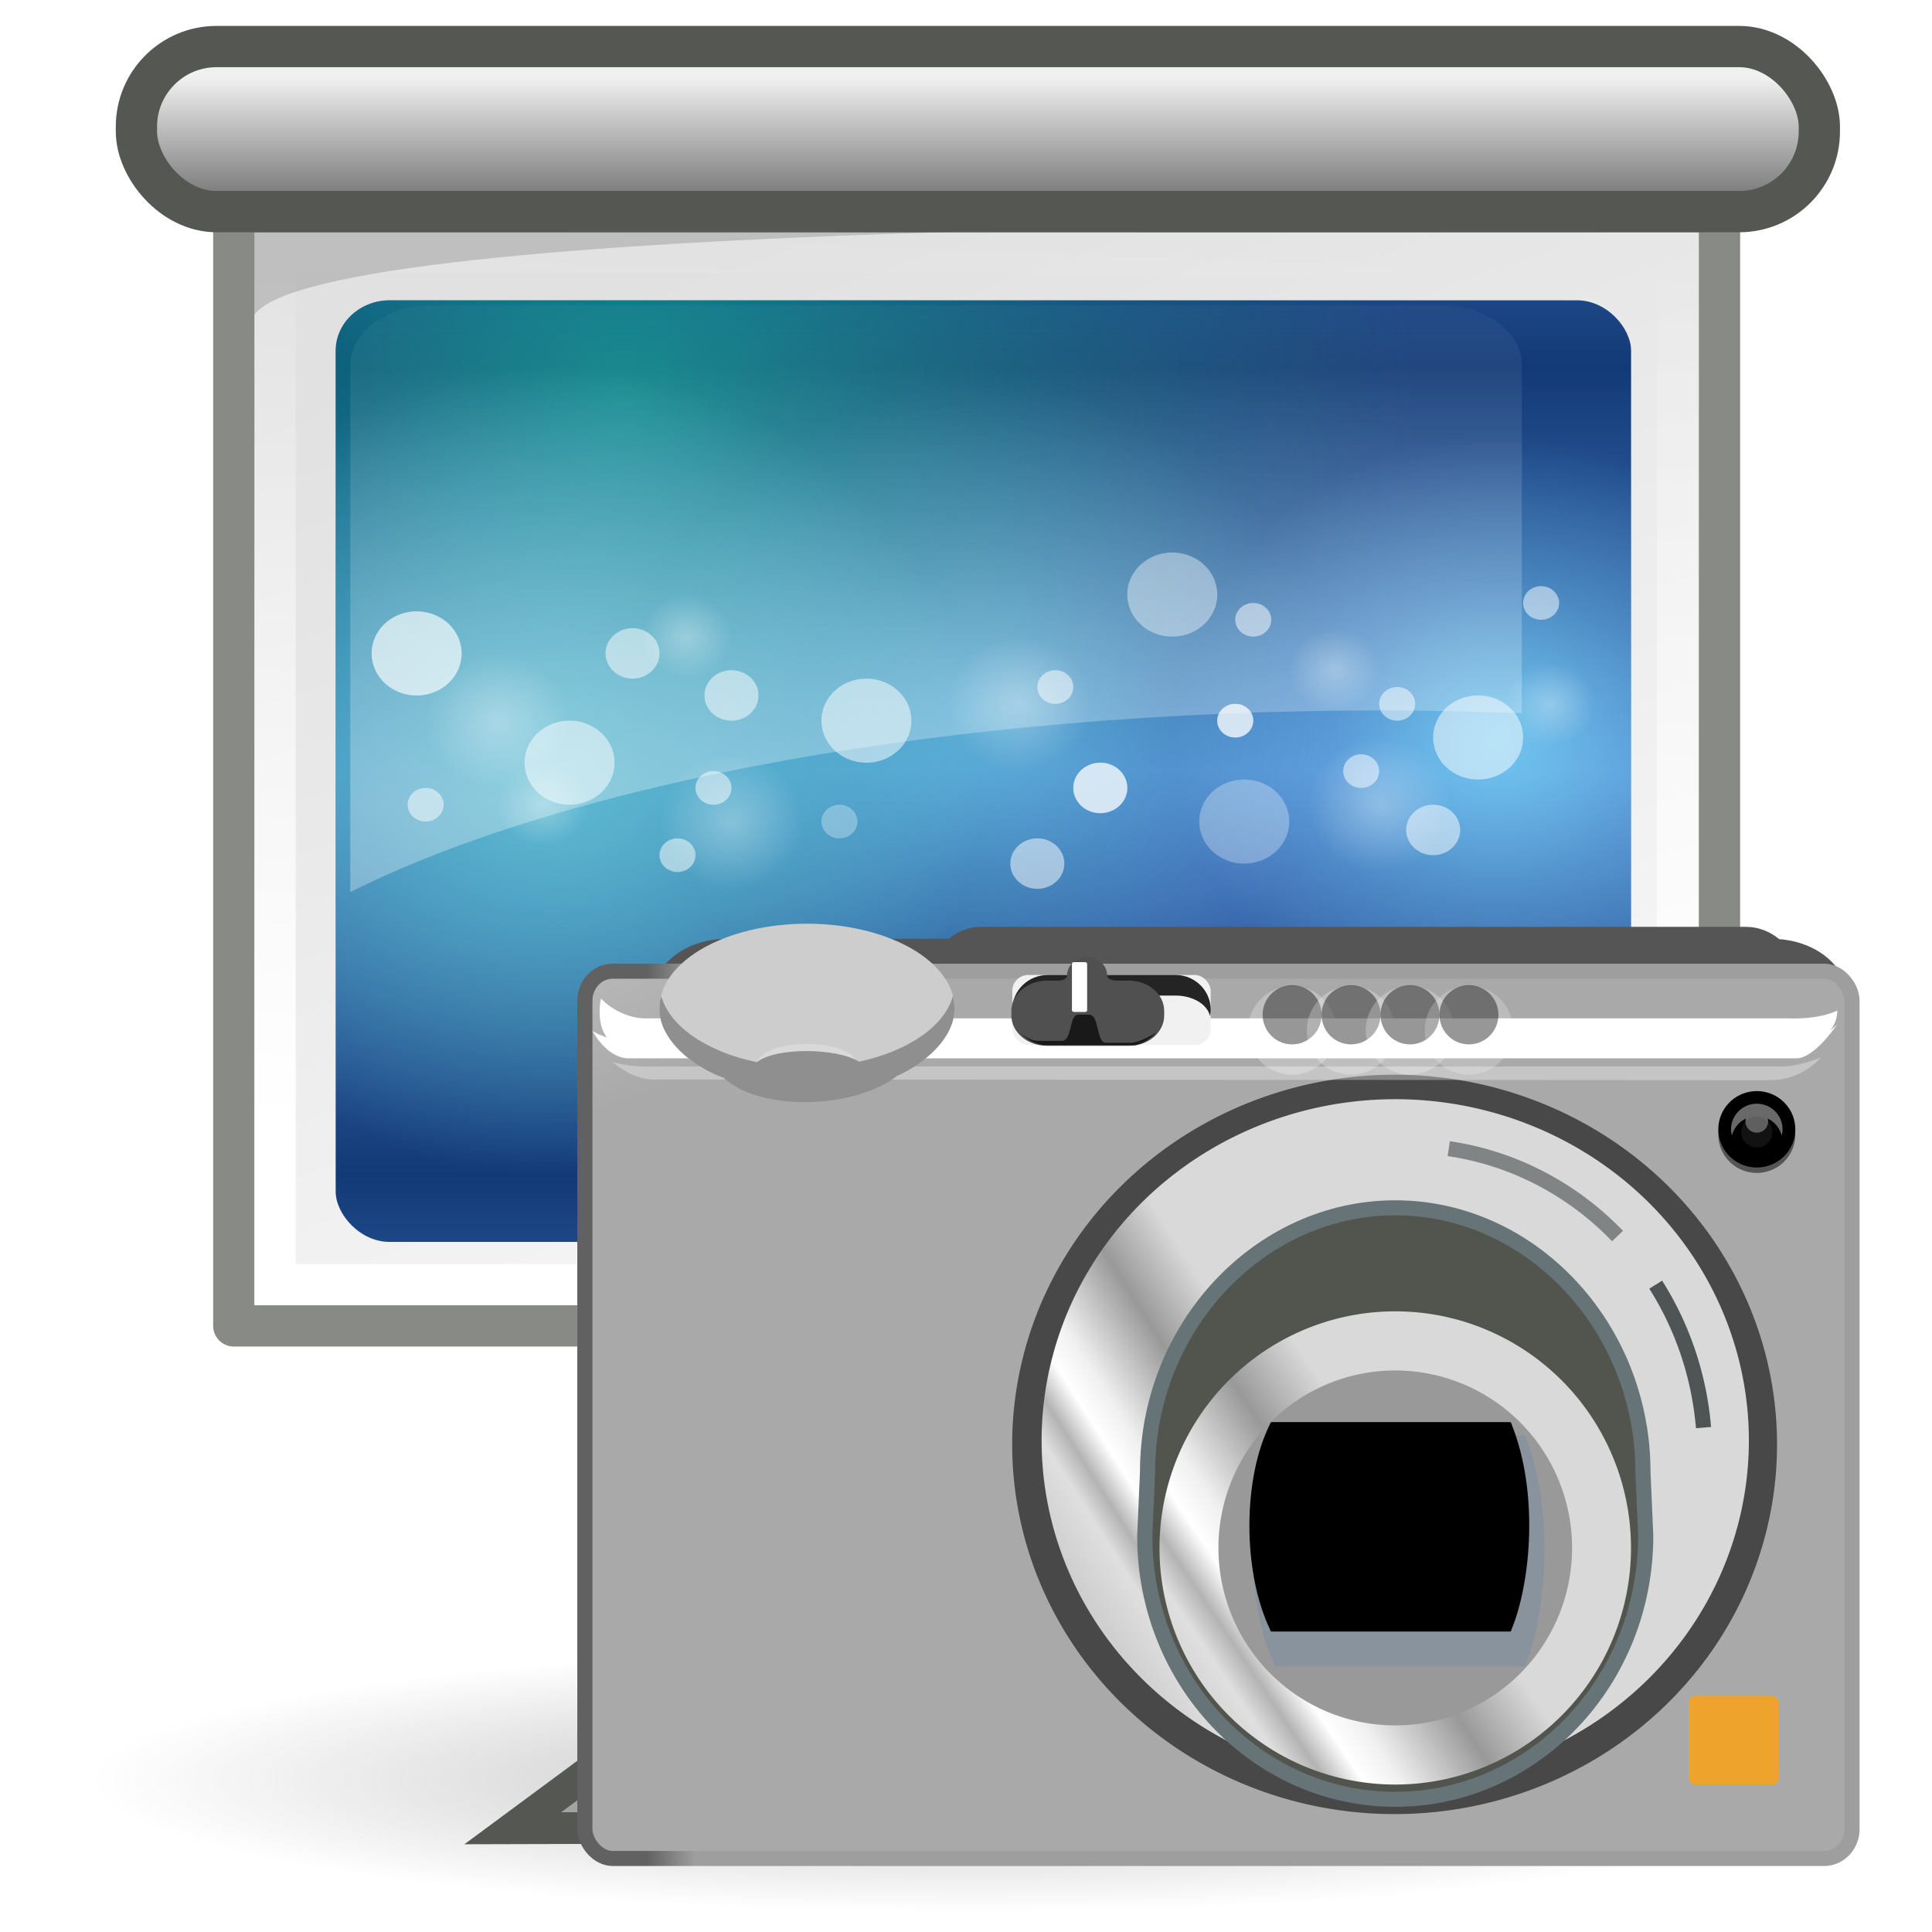 <?xml version="1.0" encoding="UTF-8" standalone="no"?>
<!-- Created with Inkscape (http://www.inkscape.org/) -->

<svg
   xmlns:dc="http://purl.org/dc/elements/1.1/"
   xmlns:cc="http://creativecommons.org/ns#"
   xmlns:rdf="http://www.w3.org/1999/02/22-rdf-syntax-ns#"
   xmlns:svg="http://www.w3.org/2000/svg"
   xmlns="http://www.w3.org/2000/svg"
   xmlns:xlink="http://www.w3.org/1999/xlink"
   xmlns:sodipodi="http://sodipodi.sourceforge.net/DTD/sodipodi-0.dtd"
   xmlns:inkscape="http://www.inkscape.org/namespaces/inkscape"
   inkscape:export-ydpi="90.000000"
   inkscape:export-xdpi="90.000000"
   inkscape:export-filename="/home/jimmac/Desktop/wi-fi.png"
   width="128"
   height="128"
   id="svg11300"
   sodipodi:version="0.32"
   inkscape:version="0.48.1 r9760"
   sodipodi:docname="application-vnd.ms-powerpoint.presentation.macroEnabled.12.svg"
   version="1.1">
  <defs
     id="defs3">
    <linearGradient
       inkscape:collect="always"
       id="linearGradient10020">
      <stop
         style="stop-color:#ffffff;stop-opacity:1;"
         offset="0"
         id="stop10022" />
      <stop
         style="stop-color:#ffffff;stop-opacity:0;"
         offset="1"
         id="stop10024" />
    </linearGradient>
    <linearGradient
       id="linearGradient6719">
      <stop
         style="stop-color:#73d216;stop-opacity:1;"
         offset="0"
         id="stop6721" />
      <stop
         style="stop-color:#d5f7b3;stop-opacity:1;"
         offset="1"
         id="stop6723" />
    </linearGradient>
    <linearGradient
       id="linearGradient6711">
      <stop
         style="stop-color:#5b8ccb;stop-opacity:1;"
         offset="0"
         id="stop6713" />
      <stop
         style="stop-color:#3465a4;stop-opacity:1;"
         offset="1"
         id="stop6715" />
    </linearGradient>
    <linearGradient
       id="linearGradient6699">
      <stop
         style="stop-color:#ff7171;stop-opacity:1;"
         offset="0"
         id="stop6701" />
      <stop
         style="stop-color:#cc0000;stop-opacity:1;"
         offset="1"
         id="stop6703" />
    </linearGradient>
    <linearGradient
       inkscape:collect="always"
       id="linearGradient9214">
      <stop
         style="stop-color:#5b5b5b;stop-opacity:1;"
         offset="0"
         id="stop9216" />
      <stop
         style="stop-color:#5b5b5b;stop-opacity:0;"
         offset="1"
         id="stop9218" />
    </linearGradient>
    <linearGradient
       y2="11.004"
       x2="20.945"
       y1="25.473"
       x1="27.295"
       gradientUnits="userSpaceOnUse"
       id="aigrd5">
      <stop
         id="stop13012"
         style="stop-color:#f5f5f5;stop-opacity:1;"
         offset="0" />
      <stop
         id="stop13014"
         style="stop-color:#e1e1e1;stop-opacity:1;"
         offset="1" />
    </linearGradient>
    <linearGradient
       inkscape:collect="always"
       xlink:href="#aigrd5"
       id="linearGradient1553"
       gradientUnits="userSpaceOnUse"
       gradientTransform="matrix(5.11,0,0,4.125,-60.77,-108.404)"
       x1="27.295"
       y1="25.473"
       x2="20.945"
       y2="11.004" />
    <linearGradient
       y2="10.438"
       x2="24.604"
       y1="9.343"
       x1="24.604"
       gradientUnits="userSpaceOnUse"
       id="aigrd6">
      <stop
         id="stop13035"
         style="stop-color:#F0F0F0"
         offset="0" />
      <stop
         id="stop13037"
         style="stop-color:#686868"
         offset="1" />
    </linearGradient>
    <radialGradient
       gradientUnits="userSpaceOnUse"
       fy="30.991"
       fx="24.774"
       r="0.59"
       cy="30.991"
       cx="24.774"
       id="aigrd7">
      <stop
         id="stop13046"
         style="stop-color:#F0F0F0"
         offset="0" />
      <stop
         id="stop13048"
         style="stop-color:#848484"
         offset="1" />
    </radialGradient>
    <radialGradient
       inkscape:collect="always"
       xlink:href="#aigrd7"
       id="radialGradient1537"
       gradientUnits="userSpaceOnUse"
       gradientTransform="matrix(9.577,0,0,9.577,-174.346,-280.278)"
       cx="24.774"
       cy="30.991"
       fx="24.774"
       fy="30.991"
       r="0.59" />
    <radialGradient
       inkscape:collect="always"
       xlink:href="#linearGradient9214"
       id="radialGradient9220"
       cx="26.163"
       cy="44.023"
       fx="26.163"
       fy="44.023"
       r="12.198"
       gradientTransform="matrix(1,0,0,0.181,0,36.047)"
       gradientUnits="userSpaceOnUse" />
    <linearGradient
       inkscape:collect="always"
       xlink:href="#aigrd6"
       id="linearGradient9224"
       gradientUnits="userSpaceOnUse"
       gradientTransform="matrix(5.209,0,0,6.895,-67.413,-117.234)"
       x1="24.919"
       y1="6.148"
       x2="24.919"
       y2="7.46" />
    <linearGradient
       inkscape:collect="always"
       xlink:href="#linearGradient10020"
       id="linearGradient10026"
       x1="23.38"
       y1="28.369"
       x2="24.245"
       y2="6"
       gradientUnits="userSpaceOnUse"
       gradientTransform="matrix(2.734,0,0,2.734,-5.016,-81.017)" />
    <linearGradient
       id="linearGradient5588"
       y2="48"
       gradientUnits="userSpaceOnUse"
       x2="29"
       gradientTransform="matrix(1.654,0,0,1.375,-6.301,-91.308)"
       y1="30"
       x1="29">
      <stop
         id="stop4105"
         style="stop-color:#edd563"
         offset="0" />
      <stop
         id="stop4107"
         style="stop-color:#e08223"
         offset="1" />
    </linearGradient>
    <linearGradient
       id="linearGradient5590"
       y2="48"
       gradientUnits="userSpaceOnUse"
       x2="28.111"
       gradientTransform="matrix(1.654,0,0,1.375,-6.301,-91.308)"
       y1="30"
       x1="27.945">
      <stop
         id="stop6484"
         style="stop-color:#cd8033"
         offset="0" />
      <stop
         id="stop6486"
         style="stop-color:#bb5e12"
         offset="1" />
    </linearGradient>
    <linearGradient
       id="linearGradient5585"
       y2="48"
       gradientUnits="userSpaceOnUse"
       x2="37"
       gradientTransform="matrix(1.632,0,0,1.375,-5.716,-91.308)"
       y1="35"
       x1="37">
      <stop
         id="stop2266"
         style="stop-color:#d7e866"
         offset="0" />
      <stop
         id="stop2268"
         style="stop-color:#8cab2a"
         offset="1" />
    </linearGradient>
    <linearGradient
       id="linearGradient5582"
       y2="48"
       gradientUnits="userSpaceOnUse"
       x2="45"
       gradientTransform="matrix(1.636,0,0,1.327,-7.219,-89.039)"
       y1="25"
       x1="45">
      <stop
         id="stop139214"
         style="stop-color:#a7bce2"
         offset="0" />
      <stop
         id="stop139216"
         style="stop-color:#5077b1"
         offset="1" />
    </linearGradient>
    <radialGradient
       id="radialGradient6409"
       xlink:href="#linearGradient7962"
       gradientUnits="userSpaceOnUse"
       cy="32.166"
       cx="22.586"
       gradientTransform="matrix(1.874,0.046,-0.138,3.85,0.976,-172.966)"
       r="2" />
    <linearGradient
       id="linearGradient7962">
      <stop
         id="stop7964"
         style="stop-color:#fff"
         offset="0" />
      <stop
         id="stop7966"
         style="stop-color:#fff;stop-opacity:0"
         offset="1" />
    </linearGradient>
    <radialGradient
       id="radialGradient6411"
       xlink:href="#linearGradient7962"
       gradientUnits="userSpaceOnUse"
       cy="34.829"
       cx="30.851"
       gradientTransform="matrix(0.903,1.2832069e-6,-6.3212649e-6,3.03,24.562,-146.529)"
       r="2" />
    <linearGradient
       id="linearGradient3483">
      <stop
         id="stop3485"
         style="stop-color:#fff"
         offset="0" />
      <stop
         id="stop3487"
         style="stop-color:#fff;stop-opacity:0"
         offset="1" />
    </linearGradient>
    <radialGradient
       id="radialGradient6413"
       xlink:href="#linearGradient7962"
       gradientUnits="userSpaceOnUse"
       cy="29.631"
       cx="38.497"
       gradientTransform="matrix(1.8,-0.079,0.391,6.037,-17.492,-229.801)"
       r="2" />
    <linearGradient
       id="linearGradient3490">
      <stop
         id="stop3492"
         style="stop-color:#fff"
         offset="0" />
      <stop
         id="stop3494"
         style="stop-color:#fff;stop-opacity:0"
         offset="1" />
    </linearGradient>
    <clipPath
       id="clipPath2956">
      <rect
         width="72"
         height="56"
         rx="3"
         ry="3"
         x="12"
         y="20"
         id="rect2958"
         style="opacity:0.652;color:#000000;fill:#ff0000;fill-opacity:1;fill-rule:nonzero;stroke:none;stroke-width:1;marker:none;visibility:visible;display:inline;overflow:visible;enable-background:accumulate" />
    </clipPath>
    <clipPath
       id="clipPath2952">
      <rect
         width="72"
         height="56"
         rx="3"
         ry="3"
         x="12"
         y="20"
         id="rect2954"
         style="opacity:0.652;color:#000000;fill:#ff0000;fill-opacity:1;fill-rule:nonzero;stroke:none;stroke-width:1;marker:none;visibility:visible;display:inline;overflow:visible;enable-background:accumulate" />
    </clipPath>
    <linearGradient
       x1="48"
       y1="48"
       x2="48"
       y2="72"
       id="linearGradient3938"
       xlink:href="#linearGradient3940"
       gradientUnits="userSpaceOnUse"
       spreadMethod="reflect" />
    <linearGradient
       id="linearGradient3940">
      <stop
         id="stop3942"
         style="stop-color:#5184cf;stop-opacity:1"
         offset="0" />
      <stop
         id="stop3944"
         style="stop-color:#123a76;stop-opacity:1"
         offset="1" />
    </linearGradient>
    <radialGradient
       cx="56"
       cy="24"
       r="16"
       fx="56"
       fy="24"
       id="radialGradient3934"
       xlink:href="#linearGradient3928"
       gradientUnits="userSpaceOnUse" />
    <linearGradient
       id="linearGradient3928">
      <stop
         id="stop3930"
         style="stop-color:#00ce99;stop-opacity:1"
         offset="0" />
      <stop
         id="stop3932"
         style="stop-color:#00805f;stop-opacity:0"
         offset="1" />
    </linearGradient>
    <radialGradient
       cx="60.563"
       cy="49.721"
       r="19.437"
       fx="60.563"
       fy="49.721"
       id="radialGradient3867"
       xlink:href="#linearGradient3751"
       gradientUnits="userSpaceOnUse" />
    <linearGradient
       id="linearGradient3751">
      <stop
         id="stop3754"
         style="stop-color:#80e5ff;stop-opacity:1"
         offset="0" />
      <stop
         id="stop3869"
         style="stop-color:#80e5ff;stop-opacity:0.403"
         offset="0.5" />
      <stop
         id="stop3756"
         style="stop-color:#80e5ff;stop-opacity:0"
         offset="1" />
    </linearGradient>
    <radialGradient
       cx="47.977"
       cy="64.058"
       r="24.023"
       fx="47.977"
       fy="64.058"
       id="radialGradient3747"
       xlink:href="#linearGradient3739"
       gradientUnits="userSpaceOnUse" />
    <linearGradient
       id="linearGradient3739">
      <stop
         id="stop3742"
         style="stop-color:#5fbcd3;stop-opacity:1"
         offset="0" />
      <stop
         id="stop3745"
         style="stop-color:#5fbcd3;stop-opacity:0"
         offset="1" />
    </linearGradient>
    <radialGradient
       cx="60.563"
       cy="49.721"
       r="19.437"
       fx="60.563"
       fy="49.721"
       id="radialGradient3758"
       xlink:href="#linearGradient3751"
       gradientUnits="userSpaceOnUse" />
    <linearGradient
       id="linearGradient3387">
      <stop
         id="stop3389"
         style="stop-color:#80e5ff;stop-opacity:1"
         offset="0" />
      <stop
         id="stop3391"
         style="stop-color:#80e5ff;stop-opacity:0.403"
         offset="0.5" />
      <stop
         id="stop3393"
         style="stop-color:#80e5ff;stop-opacity:0"
         offset="1" />
    </linearGradient>
    <radialGradient
       cx="58.5"
       cy="37.5"
       r="2.5"
       fx="58.5"
       fy="37.5"
       id="radialGradient3833"
       xlink:href="#linearGradient3827"
       gradientUnits="userSpaceOnUse" />
    <linearGradient
       id="linearGradient3827">
      <stop
         id="stop3829"
         style="stop-color:#ffffff;stop-opacity:1"
         offset="0" />
      <stop
         id="stop3831"
         style="stop-color:#ffffff;stop-opacity:0"
         offset="1" />
    </linearGradient>
    <radialGradient
       cx="58.5"
       cy="37.5"
       r="2.5"
       fx="58.5"
       fy="37.5"
       id="radialGradient3837"
       xlink:href="#linearGradient3827"
       gradientUnits="userSpaceOnUse" />
    <linearGradient
       id="linearGradient3400">
      <stop
         id="stop3402"
         style="stop-color:#ffffff;stop-opacity:1"
         offset="0" />
      <stop
         id="stop3404"
         style="stop-color:#ffffff;stop-opacity:0"
         offset="1" />
    </linearGradient>
    <radialGradient
       cx="58.5"
       cy="37.5"
       r="2.5"
       fx="58.5"
       fy="37.5"
       id="radialGradient3841"
       xlink:href="#linearGradient3827"
       gradientUnits="userSpaceOnUse" />
    <linearGradient
       id="linearGradient3407">
      <stop
         id="stop3409"
         style="stop-color:#ffffff;stop-opacity:1"
         offset="0" />
      <stop
         id="stop3411"
         style="stop-color:#ffffff;stop-opacity:0"
         offset="1" />
    </linearGradient>
    <radialGradient
       cx="58.5"
       cy="37.5"
       r="2.5"
       fx="58.5"
       fy="37.5"
       id="radialGradient3845"
       xlink:href="#linearGradient3827"
       gradientUnits="userSpaceOnUse" />
    <linearGradient
       id="linearGradient3414">
      <stop
         id="stop3416"
         style="stop-color:#ffffff;stop-opacity:1"
         offset="0" />
      <stop
         id="stop3418"
         style="stop-color:#ffffff;stop-opacity:0"
         offset="1" />
    </linearGradient>
    <radialGradient
       cx="58.5"
       cy="37.5"
       r="2.5"
       fx="58.5"
       fy="37.5"
       id="radialGradient3849"
       xlink:href="#linearGradient3827"
       gradientUnits="userSpaceOnUse" />
    <linearGradient
       id="linearGradient3421">
      <stop
         id="stop3423"
         style="stop-color:#ffffff;stop-opacity:1"
         offset="0" />
      <stop
         id="stop3425"
         style="stop-color:#ffffff;stop-opacity:0"
         offset="1" />
    </linearGradient>
    <radialGradient
       cx="58.5"
       cy="37.5"
       r="2.5"
       fx="58.5"
       fy="37.5"
       id="radialGradient3853"
       xlink:href="#linearGradient3827"
       gradientUnits="userSpaceOnUse" />
    <linearGradient
       id="linearGradient3428">
      <stop
         id="stop3430"
         style="stop-color:#ffffff;stop-opacity:1"
         offset="0" />
      <stop
         id="stop3432"
         style="stop-color:#ffffff;stop-opacity:0"
         offset="1" />
    </linearGradient>
    <radialGradient
       cx="58.5"
       cy="37.5"
       r="2.5"
       fx="58.5"
       fy="37.5"
       id="radialGradient3857"
       xlink:href="#linearGradient3827"
       gradientUnits="userSpaceOnUse" />
    <linearGradient
       id="linearGradient3435">
      <stop
         id="stop3437"
         style="stop-color:#ffffff;stop-opacity:1"
         offset="0" />
      <stop
         id="stop3439"
         style="stop-color:#ffffff;stop-opacity:0"
         offset="1" />
    </linearGradient>
    <radialGradient
       cx="58.5"
       cy="37.5"
       r="2.5"
       fx="58.5"
       fy="37.5"
       id="radialGradient3861"
       xlink:href="#linearGradient3827"
       gradientUnits="userSpaceOnUse" />
    <linearGradient
       id="linearGradient3442">
      <stop
         id="stop3444"
         style="stop-color:#ffffff;stop-opacity:1"
         offset="0" />
      <stop
         id="stop3446"
         style="stop-color:#ffffff;stop-opacity:0"
         offset="1" />
    </linearGradient>
    <linearGradient
       x1="48"
       y1="56"
       x2="48"
       y2="0"
       id="linearGradient3982"
       xlink:href="#linearGradient3737"
       gradientUnits="userSpaceOnUse" />
    <linearGradient
       id="linearGradient3737">
      <stop
         id="stop3739"
         style="stop-color:#ffffff;stop-opacity:1"
         offset="0" />
      <stop
         id="stop3741"
         style="stop-color:#ffffff;stop-opacity:0"
         offset="1" />
    </linearGradient>
    <clipPath
       id="clipPath2956-59">
      <rect
         width="72"
         height="56"
         rx="3"
         ry="3"
         x="12"
         y="20"
         id="rect2958-27"
         style="opacity:0.652;color:#000000;fill:#ff0000;fill-opacity:1;fill-rule:nonzero;stroke:none;stroke-width:1;marker:none;visibility:visible;display:inline;overflow:visible;enable-background:accumulate" />
    </clipPath>
    <clipPath
       id="clipPath2956-6">
      <rect
         width="72"
         height="56"
         rx="3"
         ry="3"
         x="12"
         y="20"
         id="rect2958-3"
         style="opacity:0.652;color:#000000;fill:#ff0000;fill-opacity:1;fill-rule:nonzero;stroke:none;stroke-width:1;marker:none;visibility:visible;display:inline;overflow:visible;enable-background:accumulate" />
    </clipPath>
    <clipPath
       id="clipPath2956-5">
      <rect
         width="72"
         height="56"
         rx="3"
         ry="3"
         x="12"
         y="20"
         id="rect2958-2"
         style="opacity:0.652;color:#000000;fill:#ff0000;fill-opacity:1;fill-rule:nonzero;stroke:none;stroke-width:1;marker:none;visibility:visible;display:inline;overflow:visible;enable-background:accumulate" />
    </clipPath>
    <linearGradient
       id="linearGradient8268"
       y2="609.51"
       gradientUnits="userSpaceOnUse"
       x2="302.86"
       gradientTransform="matrix(1.421,0,0,1.005,-2630.924,-4389.244)"
       y1="366.65"
       x1="302.86">
      <stop
         id="stop5050-2"
         style="stop-opacity:0"
         offset="0" />
      <stop
         id="stop5056-7"
         offset=".5" />
      <stop
         id="stop5052-2"
         style="stop-opacity:0"
         offset="1" />
    </linearGradient>
    <radialGradient
       id="radialGradient8270"
       xlink:href="#linearGradient5060-7"
       gradientUnits="userSpaceOnUse"
       cy="486.65"
       cx="605.71"
       gradientTransform="matrix(1.421,0,0,1.005,-2630.617,-4389.244)"
       r="117.14" />
    <linearGradient
       id="linearGradient5060-7">
      <stop
         id="stop5062-5"
         offset="0" />
      <stop
         id="stop5064-1"
         style="stop-opacity:0"
         offset="1" />
    </linearGradient>
    <radialGradient
       r="117.14"
       cy="486.65"
       cx="605.71"
       gradientTransform="matrix(-1.421,0,0,1.005,-1603.755,-4389.244)"
       gradientUnits="userSpaceOnUse"
       id="radialGradient7327"
       xlink:href="#linearGradient5060-7"
       inkscape:collect="always" />
    <linearGradient
       id="linearGradient4992">
      <stop
         id="stop4994"
         offset="0" />
      <stop
         id="stop4996"
         style="stop-opacity:0"
         offset="1" />
    </linearGradient>
    <linearGradient
       id="linearGradient3155"
       y2="83"
       xlink:href="#linearGradient9760"
       gradientUnits="userSpaceOnUse"
       x2="163.5"
       gradientTransform="matrix(0.134,0,0,0.147,-0.356,4.187)"
       y1="87.5"
       x1="163.5" />
    <linearGradient
       id="linearGradient9760">
      <stop
         id="stop9762"
         style="stop-color:#555"
         offset="0" />
      <stop
         id="stop9764"
         style="stop-color:#242424"
         offset="1" />
    </linearGradient>
    <radialGradient
       id="radialGradient3150"
       gradientUnits="userSpaceOnUse"
       cy="163.67"
       cx="171.86"
       gradientTransform="matrix(0.221,-0.06,0.083,0.309,-29.137,-10.707)"
       r="106.11">
      <stop
         id="stop9129"
         style="stop-color:#f0f0f0"
         offset="0" />
      <stop
         id="stop9131"
         style="stop-color:#a9a9a9"
         offset="1" />
    </radialGradient>
    <linearGradient
       id="linearGradient3152"
       y2="23.164"
       gradientUnits="userSpaceOnUse"
       x2="46.129"
       gradientTransform="matrix(0.725,0,0,0.732,1.742,11.354)"
       y1="23.164"
       x1="2.5">
      <stop
         id="stop10171"
         style="stop-color:#8f8f8f"
         offset="0" />
      <stop
         id="stop10177"
         style="stop-color:#5f5f5f"
         offset=".088" />
      <stop
         id="stop10179"
         style="stop-color:#616161"
         offset=".927" />
      <stop
         id="stop10173"
         style="stop-color:#9e9e9e"
         offset="1" />
    </linearGradient>
    <radialGradient
       id="radialGradient3147"
       xlink:href="#linearGradient5060-7"
       gradientUnits="userSpaceOnUse"
       cy="95.75"
       cx="146.25"
       gradientTransform="matrix(0.356,-7.9003794e-8,0,0.008,-32.869,17.567)"
       r="112.25" />
    <linearGradient
       id="linearGradient5011">
      <stop
         id="stop5013"
         offset="0" />
      <stop
         id="stop5015"
         style="stop-opacity:0"
         offset="1" />
    </linearGradient>
    <linearGradient
       id="linearGradient3144"
       y2="207.78"
       gradientUnits="userSpaceOnUse"
       x2="188.8"
       gradientTransform="matrix(0.179,0,0,0.168,-10.78,-2.012)"
       y1="135.56"
       x1="188.8">
      <stop
         id="stop11073"
         style="stop-color:#fff"
         offset="0" />
      <stop
         id="stop11075"
         style="stop-color:#060606"
         offset="1" />
    </linearGradient>
    <linearGradient
       id="linearGradient3140"
       y2="91.75"
       xlink:href="#linearGradient9779"
       gradientUnits="userSpaceOnUse"
       x2="163.25"
       gradientTransform="matrix(0.132,0,0,0.134,-0.041,5.525)"
       y1="107.25"
       x1="163.25" />
    <linearGradient
       id="linearGradient9779">
      <stop
         id="stop9781"
         style="stop-color:#fff"
         offset="0" />
      <stop
         id="stop9783"
         style="stop-color:#fff;stop-opacity:0"
         offset="1" />
    </linearGradient>
    <linearGradient
       id="linearGradient3136"
       y2="62.195"
       gradientUnits="userSpaceOnUse"
       x2="311.12"
       gradientTransform="matrix(0.76,0,0,0.703,-226.777,-23.938)"
       y1="57.49"
       x1="311.12">
      <stop
         id="stop11058"
         style="stop-color:#222"
         offset="0" />
      <stop
         id="stop11060"
         style="stop-color:#222;stop-opacity:0"
         offset="1" />
    </linearGradient>
    <radialGradient
       id="radialGradient3132"
       xlink:href="#linearGradient9779"
       gradientUnits="userSpaceOnUse"
       cy="246.5"
       cx="160.5"
       gradientTransform="matrix(0.134,0,0,0.066,-0.356,22.31)"
       r="88.5" />
    <linearGradient
       id="linearGradient5028">
      <stop
         id="stop5030"
         style="stop-color:#fff"
         offset="0" />
      <stop
         id="stop5032"
         style="stop-color:#fff;stop-opacity:0"
         offset="1" />
    </linearGradient>
    <linearGradient
       id="linearGradient3129"
       y2="102.52"
       xlink:href="#linearGradient9779"
       gradientUnits="userSpaceOnUse"
       x2="146.07"
       gradientTransform="matrix(0.134,0,0,0.134,-0.356,5.525)"
       y1="116.32"
       x1="146.07" />
    <linearGradient
       id="linearGradient5035">
      <stop
         id="stop5037"
         style="stop-color:#fff"
         offset="0" />
      <stop
         id="stop5039"
         style="stop-color:#fff;stop-opacity:0"
         offset="1" />
    </linearGradient>
    <linearGradient
       id="linearGradient4128"
       y2="95.25"
       gradientUnits="userSpaceOnUse"
       x2="126.34"
       gradientTransform="matrix(0.27,0,0,0.269,-15.719,-6.701)"
       y1="92.375"
       x1="126.42">
      <stop
         id="stop9788"
         style="stop-color:#949494"
         offset="0" />
      <stop
         id="stop9790"
         style="stop-color:#f1f1f1"
         offset="1" />
    </linearGradient>
    <linearGradient
       id="linearGradient4125"
       y2="91.812"
       xlink:href="#linearGradient9760"
       gradientUnits="userSpaceOnUse"
       x2="129.22"
       gradientTransform="matrix(0.27,0,0,0.269,-15.719,-6.701)"
       y1="91.812"
       x1="124.14" />
    <linearGradient
       id="linearGradient5045">
      <stop
         id="stop5047"
         style="stop-color:#555"
         offset="0" />
      <stop
         id="stop5049"
         style="stop-color:#242424"
         offset="1" />
    </linearGradient>
    <linearGradient
       id="linearGradient4095"
       y2="92.843"
       gradientUnits="userSpaceOnUse"
       x2="125.59"
       gradientTransform="matrix(0.512,0,0,0.458,-14.152,-28.986)"
       y1="92.843"
       x1="111.77">
      <stop
         id="stop9729"
         style="stop-color:#bfbfbf"
         offset="0" />
      <stop
         id="stop9731"
         style="stop-color:#6e6e6e"
         offset=".104" />
      <stop
         id="stop9734"
         style="stop-color:#f5f5f5"
         offset=".351" />
      <stop
         id="stop9736"
         style="stop-color:#3b3b3b"
         offset=".443" />
      <stop
         id="stop9738"
         style="stop-color:#8d8d8d"
         offset=".501" />
      <stop
         id="stop9740"
         style="stop-color:#343434"
         offset=".621" />
      <stop
         id="stop9752"
         style="stop-color:silver"
         offset=".772" />
      <stop
         id="stop9742"
         style="stop-color:#505050"
         offset="1" />
    </linearGradient>
    <radialGradient
       gradientTransform="matrix(0.512,0,0,0.51,17.351,0.834)"
       r="0.875"
       cy="93.125"
       cx="117.12"
       gradientUnits="userSpaceOnUse"
       id="radialGradient7329"
       xlink:href="#linearGradient9779"
       inkscape:collect="always" />
    <linearGradient
       id="linearGradient5061">
      <stop
         id="stop5063"
         style="stop-color:#fff"
         offset="0" />
      <stop
         id="stop5065"
         style="stop-color:#fff;stop-opacity:0"
         offset="1" />
    </linearGradient>
    <radialGradient
       gradientTransform="matrix(0.512,0,0,0.51,-13.347,-35.35)"
       id="radialGradient4097"
       xlink:href="#linearGradient9779"
       gradientUnits="userSpaceOnUse"
       cy="93.125"
       cx="117.12"
       r="0.875" />
    <linearGradient
       id="linearGradient5068">
      <stop
         id="stop5070"
         style="stop-color:#fff"
         offset="0" />
      <stop
         id="stop5072"
         style="stop-color:#fff;stop-opacity:0"
         offset="1" />
    </linearGradient>
    <clipPath
       id="clipPath9796">
      <rect
         id="rect9798"
         style="color:#000000;fill:url(#linearGradient9800);enable-background:new"
         rx="3.189"
         ry="3.189"
         height="6.378"
         width="17.919"
         y="89.936"
         x="111.3" />
    </clipPath>
    <filter
       id="filter9723"
       height="1.229"
       width="1.056"
       color-interpolation-filters="sRGB"
       y="-0.115"
       x="-0.028">
      <feGaussianBlur
         id="feGaussianBlur9725"
         stdDeviation="0.146" />
    </filter>
    <linearGradient
       id="linearGradient3114"
       y2="185"
       xlink:href="#linearGradient9396"
       gradientUnits="userSpaceOnUse"
       x2="249.38"
       gradientTransform="matrix(0.166,0,0,0.155,-8.168,0.338)"
       y1="224.42"
       x1="181.96" />
    <linearGradient
       id="linearGradient9396">
      <stop
         id="stop9398"
         style="stop-color:#cfcfcf"
         offset="0" />
      <stop
         id="stop9408"
         style="stop-color:#dfdfdf"
         offset=".176" />
      <stop
         id="stop9410"
         style="stop-color:#b3b3b3"
         offset=".264" />
      <stop
         id="stop9412"
         style="stop-color:#fff"
         offset=".37" />
      <stop
         id="stop9404"
         style="stop-color:#f0f0f0"
         offset=".475" />
      <stop
         id="stop9406"
         style="stop-color:#999"
         offset=".75" />
      <stop
         id="stop9400"
         style="stop-color:#d9d9d9"
         offset="1" />
    </linearGradient>
    <linearGradient
       id="linearGradient3109"
       y2="185"
       gradientUnits="userSpaceOnUse"
       x2="244"
       gradientTransform="matrix(0.134,0,0,0.148,-0.387,0.483)"
       y1="185"
       x1="140">
      <stop
         id="stop9519-6"
         style="stop-color:#ababab"
         offset="0" />
      <stop
         id="stop9525-3"
         style="stop-color:#fff"
         offset=".363" />
      <stop
         id="stop9521-8"
         style="stop-color:#52544e"
         offset="1" />
    </linearGradient>
    <linearGradient
       id="linearGradient3111"
       y2="173.93"
       gradientUnits="userSpaceOnUse"
       x2="160.06"
       gradientTransform="matrix(0.125,0,0,0.131,0.962,6.308)"
       y1="138.42"
       x1="169.89">
      <stop
         id="stop11465"
         style="stop-color:#202121"
         offset="0" />
      <stop
         id="stop11467"
         style="stop-color:#667377"
         offset="1" />
    </linearGradient>
    <linearGradient
       id="linearGradient3106"
       y2="160.24"
       xlink:href="#linearGradient9396"
       gradientUnits="userSpaceOnUse"
       x2="284.32"
       gradientTransform="matrix(0.111,0,0,0.107,2.452,11.705)"
       y1="230.27"
       x1="175.11" />
    <linearGradient
       id="linearGradient5095">
      <stop
         id="stop5097"
         style="stop-color:#cfcfcf"
         offset="0" />
      <stop
         id="stop5099"
         style="stop-color:#dfdfdf"
         offset=".176" />
      <stop
         id="stop5101"
         style="stop-color:#b3b3b3"
         offset=".264" />
      <stop
         id="stop5103"
         style="stop-color:#fff"
         offset=".37" />
      <stop
         id="stop5105"
         style="stop-color:#f0f0f0"
         offset=".475" />
      <stop
         id="stop5107"
         style="stop-color:#999"
         offset=".75" />
      <stop
         id="stop5109"
         style="stop-color:#d9d9d9"
         offset="1" />
    </linearGradient>
    <linearGradient
       id="linearGradient3102"
       y2="215.47"
       gradientUnits="userSpaceOnUse"
       x2="202.41"
       gradientTransform="matrix(0.157,0,0,0.176,-4.466,-6.359)"
       y1="215.47"
       x1="157.06">
      <stop
         id="stop11019"
         style="stop-color:#67767d"
         offset="0" />
      <stop
         id="stop11025"
         style="stop-color:#eef0f1"
         offset=".175" />
      <stop
         id="stop11027"
         style="stop-color:#f1f3f4"
         offset=".826" />
      <stop
         id="stop11021"
         style="stop-color:#89939d"
         offset="1" />
    </linearGradient>
    <linearGradient
       id="linearGradient3976"
       y2="232.28"
       gradientUnits="userSpaceOnUse"
       x2="250.5"
       gradientTransform="matrix(0.14,0,0,0.139,-1.924,3.959)"
       y1="232.28"
       x1="234.87">
      <stop
         id="stop11549"
         style="stop-color:#c17d11"
         offset="0" />
      <stop
         id="stop11551"
         style="stop-color:#eda32c"
         offset="1" />
    </linearGradient>
    <clipPath
       id="clipPath10731">
      <path
         inkscape:connector-curvature="0"
         id="path10733"
         style="color:#000000;enable-background:new"
         d="m 225.55,397.97 h 35.506 c 0.137,0 0.247,0.12 0.247,0.269 4.101,9.607 2.906,22.295 0,28.982 0,0.149 -0.11,0.269 -0.247,0.269 H 225.55 c -0.137,0 -0.247,-0.12 -0.247,-0.269 -4.146,-8.194 -4.081,-21.376 0,-28.982 0,-0.149 0.11,-0.269 0.247,-0.269 z" />
    </clipPath>
    <radialGradient
       id="radialGradient4081"
       gradientUnits="userSpaceOnUse"
       cy="188.5"
       cx="171.25"
       gradientTransform="matrix(0.647,0,0,0.645,-96.576,-108.597)"
       r="19">
      <stop
         id="stop10697"
         style="stop-color:#0052cb"
         offset="0" />
      <stop
         id="stop10699"
         style="stop-color:#204a87;stop-opacity:0"
         offset="1" />
    </radialGradient>
    <radialGradient
       id="radialGradient3086"
       xlink:href="#linearGradient9779"
       gradientUnits="userSpaceOnUse"
       cy="164.25"
       cx="33.5"
       gradientTransform="matrix(5.213,-6.6903415e-5,8.0893723e-4,8.731,-179.41,-1406.515)"
       r="1" />
    <linearGradient
       id="linearGradient5125">
      <stop
         id="stop5127"
         style="stop-color:#fff"
         offset="0" />
      <stop
         id="stop5129"
         style="stop-color:#fff;stop-opacity:0"
         offset="1" />
    </linearGradient>
    <radialGradient
       id="radialGradient3083"
       xlink:href="#linearGradient9779"
       gradientUnits="userSpaceOnUse"
       cy="164.25"
       cx="33.5"
       gradientTransform="matrix(5.213,-6.6903415e-5,8.0893723e-4,8.731,-208.892,-1406.515)"
       r="1" />
    <linearGradient
       id="linearGradient5132">
      <stop
         id="stop5134"
         style="stop-color:#fff"
         offset="0" />
      <stop
         id="stop5136"
         style="stop-color:#fff;stop-opacity:0"
         offset="1" />
    </linearGradient>
    <radialGradient
       id="radialGradient3080"
       xlink:href="#linearGradient9779"
       gradientUnits="userSpaceOnUse"
       cy="86.375"
       cx="190.75"
       gradientTransform="matrix(0.544,0,0,0.117,-81.42,7.235)"
       r="27.625" />
    <linearGradient
       id="linearGradient5139">
      <stop
         id="stop5141"
         style="stop-color:#fff"
         offset="0" />
      <stop
         id="stop5143"
         style="stop-color:#fff;stop-opacity:0"
         offset="1" />
    </linearGradient>
    <radialGradient
       id="radialGradient3077"
       gradientUnits="userSpaceOnUse"
       cy="72.531"
       cx="330.58"
       gradientTransform="matrix(1.406,2.5808389e-6,-3.569822e-6,1.416,-441.314,-75.828)"
       r="2.516">
      <stop
         id="stop10948"
         style="stop-color:#999a97"
         offset="0" />
      <stop
         id="stop10950"
         style="stop-color:#999a97;stop-opacity:0"
         offset="1" />
    </radialGradient>
    <radialGradient
       id="radialGradient3065"
       xlink:href="#linearGradient9739"
       gradientUnits="userSpaceOnUse"
       cy="99.143"
       cx="77.988"
       gradientTransform="matrix(0.24,0,0,0.138,-9.616,5.745)"
       r="15" />
    <linearGradient
       id="linearGradient9739">
      <stop
         id="stop9741"
         style="stop-color:#eeeeec"
         offset="0" />
      <stop
         id="stop9743"
         style="stop-color:#cdcdcd"
         offset="1" />
    </linearGradient>
    <radialGradient
       id="radialGradient3062"
       xlink:href="#linearGradient9739"
       gradientUnits="userSpaceOnUse"
       cy="87.75"
       cx="79"
       gradientTransform="matrix(0.177,0,0,0.086,-4.608,10.126)"
       r="15" />
    <linearGradient
       id="linearGradient5153">
      <stop
         id="stop5155"
         style="stop-color:#eeeeec"
         offset="0" />
      <stop
         id="stop5157"
         style="stop-color:#cdcdcd"
         offset="1" />
    </linearGradient>
    <radialGradient
       id="radialGradient3059"
       xlink:href="#linearGradient5060-7"
       gradientUnits="userSpaceOnUse"
       cy="74.847"
       cx="79.562"
       gradientTransform="matrix(0.417,2.4944026e-7,-3.7077369e-8,0.063,-23.889,12.096)"
       r="14.938" />
    <linearGradient
       id="linearGradient5160">
      <stop
         id="stop5162"
         offset="0" />
      <stop
         id="stop5164"
         style="stop-opacity:0"
         offset="1" />
    </linearGradient>
    <radialGradient
       id="radialGradient3056"
       gradientUnits="userSpaceOnUse"
       cy="95.124"
       cx="79.688"
       gradientTransform="matrix(0.161,-2.4432801e-8,0,0.066,-3.466,13.029)"
       r="6.938">
      <stop
         id="stop9877"
         style="stop-color:#fff"
         offset="0" />
      <stop
         id="stop9879"
         style="stop-color:#d9d9d9"
         offset="1" />
    </radialGradient>
    <linearGradient
       id="linearGradient3053"
       y2="103"
       gradientUnits="userSpaceOnUse"
       x2="100.09"
       gradientTransform="matrix(0.177,0,0,0.172,-4.733,2.428)"
       y1="103"
       x1="59.312">
      <stop
         id="stop9845"
         style="stop-color:#bfbfbf"
         offset="0" />
      <stop
         id="stop9865"
         offset=".308" />
      <stop
         id="stop9859"
         style="stop-color:#f5f5f5"
         offset=".351" />
      <stop
         id="stop9861"
         style="stop-color:#3b3b3b"
         offset=".443" />
      <stop
         id="stop9867"
         style="stop-color:#8d8d8d"
         offset=".501" />
      <stop
         id="stop9863"
         style="stop-color:#343434"
         offset=".667" />
      <stop
         id="stop9847"
         style="stop-color:#8f8f8f"
         offset="1" />
    </linearGradient>
    <radialGradient
       id="radialGradient3050"
       xlink:href="#linearGradient9779"
       gradientUnits="userSpaceOnUse"
       cy="82.642"
       cx="90.583"
       gradientTransform="matrix(0.214,0,0,0.117,-7.566,7.276)"
       r="15.472" />
    <linearGradient
       id="linearGradient5178">
      <stop
         id="stop5180"
         style="stop-color:#fff"
         offset="0" />
      <stop
         id="stop5182"
         style="stop-color:#fff;stop-opacity:0"
         offset="1" />
    </linearGradient>
  </defs>
  <sodipodi:namedview
     stroke="#ef2929"
     fill="#eeeeec"
     id="base"
     pagecolor="#ffffff"
     bordercolor="#666666"
     borderopacity="0.255"
     inkscape:pageopacity="0.0"
     inkscape:pageshadow="2"
     inkscape:zoom="6.5546875"
     inkscape:cx="64"
     inkscape:cy="64"
     inkscape:current-layer="layer1"
     showgrid="false"
     inkscape:grid-bbox="true"
     inkscape:document-units="px"
     inkscape:showpageshadow="false"
     inkscape:window-width="1920"
     inkscape:window-height="1027"
     inkscape:window-x="0"
     inkscape:window-y="24"
     inkscape:window-maximized="1" />
  <g
     id="layer1"
     inkscape:label="Layer 1"
     inkscape:groupmode="layer"
     transform="translate(0,80)">
    <path
       inkscape:r_cy="true"
       inkscape:r_cx="true"
       id="path10010"
       d="m 67.391,21.848 -5.419,0 0,-86.46 5.419,0 0,86.456 0,0.004 z"
       style="fill:#a4a4a4;fill-rule:nonzero;stroke:#555753;stroke-width:2.734;stroke-miterlimit:4;stroke-opacity:1"
       inkscape:connector-curvature="0" />
    <path
       style="fill:#a4a4a4;fill-rule:nonzero;stroke:none"
       d="m 66.073,21.848 -2.783,0 0,-86.46 2.783,0 0,86.456 0,0.004 z"
       id="path13009"
       inkscape:r_cx="true"
       inkscape:r_cy="true"
       inkscape:connector-curvature="0" />
    <path
       style="fill:url(#linearGradient1553);fill-rule:nonzero;stroke:#888a85;stroke-width:2.734;stroke-linejoin:round;stroke-miterlimit:4;stroke-opacity:1"
       d="m 113.921,7.845 -98.431,0 0,-73.823 98.431,0 0,73.823 0,0 z"
       id="path13016"
       inkscape:r_cx="true"
       inkscape:r_cy="true"
       inkscape:connector-curvature="0" />
    <path
       sodipodi:type="arc"
       style="opacity:0.39;color:#000000;fill:url(#radialGradient9220);fill-opacity:1;fill-rule:nonzero;stroke:none;stroke-width:0.5;marker:none;visibility:visible;display:inline;overflow:visible"
       id="path8339"
       sodipodi:cx="26.162951"
       sodipodi:cy="44.022526"
       sodipodi:rx="12.197592"
       sodipodi:ry="2.2097087"
       d="m 38.361,44.023 a 12.198,2.21 0 1 1 -24.395,0 12.198,2.21 0 1 1 24.395,0 z"
       inkscape:r_cx="true"
       inkscape:r_cy="true"
       transform="matrix(4.783,0,0,3.972,-60.748,-136.897)" />
    <g
       transform="matrix(4.208,0,0,4.208,-40.284,-111.25)"
       style="fill:#a4a4a4;fill-rule:nonzero;stroke:#555753;stroke-miterlimit:4;stroke-opacity:1"
       id="g13020"
       inkscape:r_cx="true"
       inkscape:r_cy="true">
      <path
         d="M 31.492,35.959 25.217,31.321 25.151,31.666 30.016,35.955 31.492,35.959 z"
         id="path13022"
         inkscape:r_cx="true"
         inkscape:r_cy="true"
         style="stroke:#555753;stroke-opacity:1"
         sodipodi:nodetypes="ccccc"
         inkscape:connector-curvature="0" />
      <path
         d="M 18.408,35.959 24.683,31.321 24.633,31.723 19.883,35.955 18.408,35.959 z"
         id="path13024"
         inkscape:r_cx="true"
         inkscape:r_cy="true"
         style="stroke:#555753;stroke-opacity:1"
         sodipodi:nodetypes="ccccc"
         inkscape:connector-curvature="0" />
    </g>
    <path
       inkscape:r_cy="true"
       inkscape:r_cx="true"
       id="path10018"
       d="m 111.142,5.11 -92.918,0 0,-68.355 92.918,0 0,68.355 0,0 z"
       style="fill:none;stroke:url(#linearGradient10026);stroke-width:2.734;stroke-linejoin:miter;stroke-miterlimit:4;stroke-opacity:1"
       inkscape:connector-curvature="0" />
    <path
       style="opacity:0.16;fill:#000000;fill-rule:nonzero;stroke:none"
       d="m 97.916,-65.056 -81.058,0 0,5.912 c 4.57,-6.421 81.058,-5.912 81.058,-5.912 z"
       id="path13041"
       inkscape:r_cx="true"
       inkscape:r_cy="true"
       inkscape:connector-curvature="0" />
    <rect
       style="color:#000000;fill:url(#linearGradient9224);fill-opacity:1;fill-rule:nonzero;stroke:#555753;stroke-width:2.734;stroke-linecap:butt;stroke-linejoin:miter;stroke-miterlimit:4;stroke-opacity:1;stroke-dasharray:none;stroke-dashoffset:0;marker:none;visibility:visible;display:inline;overflow:visible"
       id="rect9222"
       width="111.498"
       height="10.937"
       x="9.038"
       y="-76.916"
       inkscape:r_cx="true"
       inkscape:r_cy="true"
       rx="5.308"
       ry="5.308" />
    <g
       inkscape:r_cy="true"
       inkscape:r_cx="true"
       id="g10004"
       style="fill:#a4a4a4;fill-rule:nonzero;stroke:none"
       transform="matrix(4.208,0,0,4.208,-40.284,-111.25)">
      <path
         inkscape:r_cy="true"
         inkscape:r_cx="true"
         id="path10006"
         d="m 30.015,35.956 1.477,0.003 -6.275,-4.638 -0.439,-0.014 5.238,4.648 -10e-4,0.001 z"
         inkscape:connector-curvature="0" />
      <path
         inkscape:r_cy="true"
         inkscape:r_cx="true"
         id="path10008"
         d="m 19.884,35.956 -1.476,0.003 6.275,-4.638 0.438,-0.014 -5.238,4.648 0.001,0.001 z"
         inkscape:connector-curvature="0" />
    </g>
    <path
       style="fill:url(#radialGradient1537);fill-rule:nonzero;stroke:#555753;stroke-width:2.734;stroke-miterlimit:4;stroke-opacity:1"
       d="m 71.103,18.781 c 0,3.534 -2.863,6.397 -6.397,6.397 -3.534,0 -6.397,-2.863 -6.397,-6.397 0,-3.524 2.863,-6.397 6.397,-6.397 3.534,0 6.397,2.873 6.397,6.397 z"
       id="path13050"
       inkscape:r_cx="true"
       inkscape:r_cy="true"
       inkscape:connector-curvature="0" />
    <g
       transform="matrix(1.192,0,0,1.114,7.935,-82.384)"
       style="display:inline"
       id="layer3">
      <rect
         width="72"
         height="56"
         x="-88"
         y="20"
         clip-path="url(#clipPath2956)"
         id="rect3727"
         style="opacity:0.652;color:#000000;fill:#ff0000;fill-opacity:1;fill-rule:nonzero;stroke:none;stroke-width:1;marker:none;visibility:visible;display:inline;overflow:visible;enable-background:accumulate" />
      <g
         clip-path="url(#clipPath2952)"
         id="g3871">
        <rect
           width="72"
           height="56"
           x="12"
           y="20"
           id="rect3966"
           style="color:#000000;fill:url(#linearGradient3938);fill-opacity:1;fill-rule:nonzero;stroke:none;stroke-width:1;marker:none;visibility:visible;display:inline;overflow:visible;enable-background:accumulate" />
        <path
           inkscape:connector-curvature="0"
           d="m 72,24 a 16,16 0 1 1 -32,0 16,16 0 1 1 32,0 z"
           transform="matrix(2.75,0,0,2.75,-126,-40)"
           id="path3918"
           style="opacity:0.5;color:#000000;fill:url(#radialGradient3934);fill-opacity:1;fill-rule:nonzero;stroke:none;stroke-width:1;marker:none;visibility:visible;display:inline;overflow:visible;enable-background:accumulate" />
        <path
           inkscape:connector-curvature="0"
           d="m 80,49.721 a 19.437,19.437 0 1 1 -38.874,0 19.437,19.437 0 1 1 38.874,0 z"
           transform="matrix(0.926,0,0,0.926,20.478,-0.044)"
           id="path3865"
           style="opacity:0.697;color:#000000;fill:url(#radialGradient3867);fill-opacity:1;fill-rule:nonzero;stroke:none;stroke-width:1;marker:none;visibility:visible;display:inline;overflow:visible;enable-background:accumulate" />
        <path
           inkscape:connector-curvature="0"
           d="m 72,64.058 a 24.023,24.023 0 1 1 -48.045,0 24.023,24.023 0 1 1 48.045,0 z"
           transform="translate(-24,-16.058)"
           id="path3737"
           style="color:#000000;fill:url(#radialGradient3747);fill-opacity:1;fill-rule:nonzero;stroke:none;stroke-width:1;marker:none;visibility:visible;display:inline;overflow:visible;enable-background:accumulate" />
        <path
           inkscape:connector-curvature="0"
           d="m 80,49.721 a 19.437,19.437 0 1 1 -38.874,0 19.437,19.437 0 1 1 38.874,0 z"
           transform="translate(-12.563,-5.158)"
           id="path3749"
           style="opacity:0.434;color:#000000;fill:url(#radialGradient3758);fill-opacity:1;fill-rule:nonzero;stroke:none;stroke-width:1;marker:none;visibility:visible;display:inline;overflow:visible;enable-background:accumulate" />
        <path
           inkscape:connector-curvature="0"
           d="m 61,37.5 a 2.5,2.5 0 1 1 -5,0 2.5,2.5 0 1 1 5,0 z"
           id="path3779"
           style="opacity:0.4;color:#000000;fill:#ffffff;fill-opacity:1;fill-rule:nonzero;stroke:none;stroke-width:1;marker:none;visibility:visible;display:inline;overflow:visible;enable-background:accumulate" />
        <path
           inkscape:connector-curvature="0"
           d="m 61,37.5 a 2.5,2.5 0 1 1 -5,0 2.5,2.5 0 1 1 5,0 z"
           transform="translate(-33.5,10)"
           id="path3781"
           style="opacity:0.504;color:#000000;fill:#ffffff;fill-opacity:1;fill-rule:nonzero;stroke:none;stroke-width:1;marker:none;visibility:visible;display:inline;overflow:visible;enable-background:accumulate" />
        <path
           inkscape:connector-curvature="0"
           d="m 61,37.5 a 2.5,2.5 0 1 1 -5,0 2.5,2.5 0 1 1 5,0 z"
           transform="translate(4,13.5)"
           id="path3783"
           style="opacity:0.3;color:#000000;fill:#ffffff;fill-opacity:1;fill-rule:nonzero;stroke:none;stroke-width:1;marker:none;visibility:visible;display:inline;overflow:visible;enable-background:accumulate" />
        <path
           inkscape:connector-curvature="0"
           d="m 61,37.5 a 2.5,2.5 0 1 1 -5,0 2.5,2.5 0 1 1 5,0 z"
           transform="translate(17,8.5)"
           id="path3785"
           style="opacity:0.504;color:#000000;fill:#ffffff;fill-opacity:1;fill-rule:nonzero;stroke:none;stroke-width:1;marker:none;visibility:visible;display:inline;overflow:visible;enable-background:accumulate" />
        <path
           inkscape:connector-curvature="0"
           d="m 61,37.5 a 2.5,2.5 0 1 1 -5,0 2.5,2.5 0 1 1 5,0 z"
           transform="translate(-17,7.5)"
           id="path3787"
           style="opacity:0.504;color:#000000;fill:#ffffff;fill-opacity:1;fill-rule:nonzero;stroke:none;stroke-width:1;marker:none;visibility:visible;display:inline;overflow:visible;enable-background:accumulate" />
        <path
           inkscape:connector-curvature="0"
           d="m 61,37.5 a 2.5,2.5 0 1 1 -5,0 2.5,2.5 0 1 1 5,0 z"
           transform="translate(-42,3.5)"
           id="path3789"
           style="opacity:0.504;color:#000000;fill:#ffffff;fill-opacity:1;fill-rule:nonzero;stroke:none;stroke-width:1;marker:none;visibility:visible;display:inline;overflow:visible;enable-background:accumulate" />
        <path
           inkscape:connector-curvature="0"
           d="m 61,37.5 a 2.5,2.5 0 1 1 -5,0 2.5,2.5 0 1 1 5,0 z"
           transform="translate(-42,3.5)"
           id="path3791"
           style="opacity:0.3;color:#000000;fill:#ffffff;fill-opacity:1;fill-rule:nonzero;stroke:none;stroke-width:1;marker:none;visibility:visible;display:inline;overflow:visible;enable-background:accumulate" />
        <path
           inkscape:connector-curvature="0"
           d="m 61,37.5 a 2.5,2.5 0 1 1 -5,0 2.5,2.5 0 1 1 5,0 z"
           transform="matrix(0.4,0,0,0.4,-6.4,35)"
           id="path3793"
           style="opacity:0.504;color:#000000;fill:#ffffff;fill-opacity:1;fill-rule:nonzero;stroke:none;stroke-width:1;marker:none;visibility:visible;display:inline;overflow:visible;enable-background:accumulate" />
        <path
           inkscape:connector-curvature="0"
           d="m 61,37.5 a 2.5,2.5 0 1 1 -5,0 2.5,2.5 0 1 1 5,0 z"
           transform="matrix(0.4,0,0,0.4,7.6,38)"
           id="path3795"
           style="opacity:0.504;color:#000000;fill:#ffffff;fill-opacity:1;fill-rule:nonzero;stroke:none;stroke-width:1;marker:none;visibility:visible;display:inline;overflow:visible;enable-background:accumulate" />
        <path
           inkscape:connector-curvature="0"
           d="m 61,37.5 a 2.5,2.5 0 1 1 -5,0 2.5,2.5 0 1 1 5,0 z"
           transform="matrix(0.4,0,0,0.4,9.6,34)"
           id="path3797"
           style="opacity:0.504;color:#000000;fill:#ffffff;fill-opacity:1;fill-rule:nonzero;stroke:none;stroke-width:1;marker:none;visibility:visible;display:inline;overflow:visible;enable-background:accumulate" />
        <path
           inkscape:connector-curvature="0"
           d="m 61,37.5 a 2.5,2.5 0 1 1 -5,0 2.5,2.5 0 1 1 5,0 z"
           transform="matrix(0.4,0,0,0.4,16.6,36)"
           id="path3799"
           style="opacity:0.3;color:#000000;fill:#ffffff;fill-opacity:1;fill-rule:nonzero;stroke:none;stroke-width:1;marker:none;visibility:visible;display:inline;overflow:visible;enable-background:accumulate" />
        <path
           inkscape:connector-curvature="0"
           d="m 61,37.5 a 2.5,2.5 0 1 1 -5,0 2.5,2.5 0 1 1 5,0 z"
           transform="matrix(0.4,0,0,0.4,28.6,28)"
           id="path3801"
           style="opacity:0.504;color:#000000;fill:#ffffff;fill-opacity:1;fill-rule:nonzero;stroke:none;stroke-width:1;marker:none;visibility:visible;display:inline;overflow:visible;enable-background:accumulate" />
        <path
           inkscape:connector-curvature="0"
           d="m 61,37.5 a 2.5,2.5 0 1 1 -5,0 2.5,2.5 0 1 1 5,0 z"
           transform="matrix(0.4,0,0,0.4,45.6,33)"
           id="path3803"
           style="opacity:0.504;color:#000000;fill:#ffffff;fill-opacity:1;fill-rule:nonzero;stroke:none;stroke-width:1;marker:none;visibility:visible;display:inline;overflow:visible;enable-background:accumulate" />
        <path
           inkscape:connector-curvature="0"
           d="m 61,37.5 a 2.5,2.5 0 1 1 -5,0 2.5,2.5 0 1 1 5,0 z"
           transform="matrix(0.4,0,0,0.4,47.6,29)"
           id="path3805"
           style="opacity:0.504;color:#000000;fill:#ffffff;fill-opacity:1;fill-rule:nonzero;stroke:none;stroke-width:1;marker:none;visibility:visible;display:inline;overflow:visible;enable-background:accumulate" />
        <path
           inkscape:connector-curvature="0"
           d="m 61,37.5 a 2.5,2.5 0 1 1 -5,0 2.5,2.5 0 1 1 5,0 z"
           transform="matrix(0.4,0,0,0.4,55.6,23)"
           id="path3807"
           style="opacity:0.504;color:#000000;fill:#ffffff;fill-opacity:1;fill-rule:nonzero;stroke:none;stroke-width:1;marker:none;visibility:visible;display:inline;overflow:visible;enable-background:accumulate" />
        <path
           inkscape:connector-curvature="0"
           d="m 61,37.5 a 2.5,2.5 0 1 1 -5,0 2.5,2.5 0 1 1 5,0 z"
           transform="matrix(0.4,0,0,0.4,38.6,30)"
           id="path3809"
           style="opacity:0.504;color:#000000;fill:#ffffff;fill-opacity:1;fill-rule:nonzero;stroke:none;stroke-width:1;marker:none;visibility:visible;display:inline;overflow:visible;enable-background:accumulate" />
        <path
           inkscape:connector-curvature="0"
           d="m 61,37.5 a 2.5,2.5 0 1 1 -5,0 2.5,2.5 0 1 1 5,0 z"
           transform="matrix(0.4,0,0,0.4,38.6,30)"
           id="path3811"
           style="opacity:0.504;color:#000000;fill:#ffffff;fill-opacity:1;fill-rule:nonzero;stroke:none;stroke-width:1;marker:none;visibility:visible;display:inline;overflow:visible;enable-background:accumulate" />
        <path
           inkscape:connector-curvature="0"
           d="m 61,37.5 a 2.5,2.5 0 1 1 -5,0 2.5,2.5 0 1 1 5,0 z"
           transform="matrix(0.6,0,0,0.6,-1.1,21)"
           id="path3813"
           style="opacity:0.504;color:#000000;fill:#ffffff;fill-opacity:1;fill-rule:nonzero;stroke:none;stroke-width:1;marker:none;visibility:visible;display:inline;overflow:visible;enable-background:accumulate" />
        <path
           inkscape:connector-curvature="0"
           d="m 61,37.5 a 2.5,2.5 0 1 1 -5,0 2.5,2.5 0 1 1 5,0 z"
           transform="matrix(0.6,0,0,0.6,-6.6,18.5)"
           id="path3815"
           style="opacity:0.504;color:#000000;fill:#ffffff;fill-opacity:1;fill-rule:nonzero;stroke:none;stroke-width:1;marker:none;visibility:visible;display:inline;overflow:visible;enable-background:accumulate" />
        <path
           inkscape:connector-curvature="0"
           d="m 61,37.5 a 2.5,2.5 0 1 1 -5,0 2.5,2.5 0 1 1 5,0 z"
           transform="matrix(0.6,0,0,0.6,15.9,31)"
           id="path3817"
           style="opacity:0.504;color:#000000;fill:#ffffff;fill-opacity:1;fill-rule:nonzero;stroke:none;stroke-width:1;marker:none;visibility:visible;display:inline;overflow:visible;enable-background:accumulate" />
        <path
           inkscape:connector-curvature="0"
           d="m 61,37.5 a 2.5,2.5 0 1 1 -5,0 2.5,2.5 0 1 1 5,0 z"
           transform="matrix(0.6,0,0,0.6,19.4,26.5)"
           id="path3819"
           style="opacity:0.504;color:#000000;fill:#ffffff;fill-opacity:1;fill-rule:nonzero;stroke:none;stroke-width:1;marker:none;visibility:visible;display:inline;overflow:visible;enable-background:accumulate" />
        <path
           inkscape:connector-curvature="0"
           d="m 61,37.5 a 2.5,2.5 0 1 1 -5,0 2.5,2.5 0 1 1 5,0 z"
           transform="matrix(0.6,0,0,0.6,19.4,26.5)"
           id="path3821"
           style="opacity:0.504;color:#000000;fill:#ffffff;fill-opacity:1;fill-rule:nonzero;stroke:none;stroke-width:1;marker:none;visibility:visible;display:inline;overflow:visible;enable-background:accumulate" />
        <path
           inkscape:connector-curvature="0"
           d="m 61,37.5 a 2.5,2.5 0 1 1 -5,0 2.5,2.5 0 1 1 5,0 z"
           transform="matrix(0.6,0,0,0.6,37.9,29)"
           id="path3823"
           style="opacity:0.504;color:#000000;fill:#ffffff;fill-opacity:1;fill-rule:nonzero;stroke:none;stroke-width:1;marker:none;visibility:visible;display:inline;overflow:visible;enable-background:accumulate" />
        <path
           inkscape:connector-curvature="0"
           d="m 61,37.5 a 2.5,2.5 0 1 1 -5,0 2.5,2.5 0 1 1 5,0 z"
           transform="matrix(1.6,0,0,1.6,-43.6,-16)"
           id="path3825"
           style="opacity:0.3;color:#000000;fill:url(#radialGradient3833);fill-opacity:1;fill-rule:nonzero;stroke:none;stroke-width:1;marker:none;visibility:visible;display:inline;overflow:visible;enable-background:accumulate" />
        <path
           inkscape:connector-curvature="0"
           d="m 61,37.5 a 2.5,2.5 0 1 1 -5,0 2.5,2.5 0 1 1 5,0 z"
           transform="matrix(1.6,0,0,1.6,-23.6,-10)"
           id="path3835"
           style="opacity:0.3;color:#000000;fill:url(#radialGradient3837);fill-opacity:1;fill-rule:nonzero;stroke:none;stroke-width:1;marker:none;visibility:visible;display:inline;overflow:visible;enable-background:accumulate" />
        <path
           inkscape:connector-curvature="0"
           d="m 61,37.5 a 2.5,2.5 0 1 1 -5,0 2.5,2.5 0 1 1 5,0 z"
           transform="matrix(1.6,0,0,1.6,-72.6,-15)"
           id="path3839"
           style="opacity:0.3;color:#000000;fill:url(#radialGradient3841);fill-opacity:1;fill-rule:nonzero;stroke:none;stroke-width:1;marker:none;visibility:visible;display:inline;overflow:visible;enable-background:accumulate" />
        <path
           inkscape:connector-curvature="0"
           d="m 61,37.5 a 2.5,2.5 0 1 1 -5,0 2.5,2.5 0 1 1 5,0 z"
           transform="matrix(1.6,0,0,1.6,-59.6,-9)"
           id="path3843"
           style="opacity:0.3;color:#000000;fill:url(#radialGradient3845);fill-opacity:1;fill-rule:nonzero;stroke:none;stroke-width:1;marker:none;visibility:visible;display:inline;overflow:visible;enable-background:accumulate" />
        <path
           inkscape:connector-curvature="0"
           d="m 61,37.5 a 2.5,2.5 0 1 1 -5,0 2.5,2.5 0 1 1 5,0 z"
           transform="translate(-27,2.5)"
           id="path3847"
           style="opacity:0.3;color:#000000;fill:url(#radialGradient3849);fill-opacity:1;fill-rule:nonzero;stroke:none;stroke-width:1;marker:none;visibility:visible;display:inline;overflow:visible;enable-background:accumulate" />
        <path
           inkscape:connector-curvature="0"
           d="m 61,37.5 a 2.5,2.5 0 1 1 -5,0 2.5,2.5 0 1 1 5,0 z"
           transform="translate(9,4.5)"
           id="path3851"
           style="opacity:0.3;color:#000000;fill:url(#radialGradient3853);fill-opacity:1;fill-rule:nonzero;stroke:none;stroke-width:1;marker:none;visibility:visible;display:inline;overflow:visible;enable-background:accumulate" />
        <path
           inkscape:connector-curvature="0"
           d="m 61,37.5 a 2.5,2.5 0 1 1 -5,0 2.5,2.5 0 1 1 5,0 z"
           transform="translate(21,6.5)"
           id="path3855"
           style="opacity:0.3;color:#000000;fill:url(#radialGradient3857);fill-opacity:1;fill-rule:nonzero;stroke:none;stroke-width:1;marker:none;visibility:visible;display:inline;overflow:visible;enable-background:accumulate" />
        <path
           inkscape:connector-curvature="0"
           d="m 61,37.5 a 2.5,2.5 0 1 1 -5,0 2.5,2.5 0 1 1 5,0 z"
           transform="translate(-35,12.5)"
           id="path3859"
           style="opacity:0.3;color:#000000;fill:url(#radialGradient3861);fill-opacity:1;fill-rule:nonzero;stroke:none;stroke-width:1;marker:none;visibility:visible;display:inline;overflow:visible;enable-background:accumulate" />
        <path
           inkscape:connector-curvature="0"
           d="m 61,37.5 a 2.5,2.5 0 1 1 -5,0 2.5,2.5 0 1 1 5,0 z"
           transform="matrix(0.4,0,0,0.4,39.6,24)"
           id="path3863"
           style="opacity:0.504;color:#000000;fill:#ffffff;fill-opacity:1;fill-rule:nonzero;stroke:none;stroke-width:1;marker:none;visibility:visible;display:inline;overflow:visible;enable-background:accumulate" />
      </g>
    </g>
    <g
       id="layer4"
       style="display:inline"
       transform="matrix(0.924,0,0,0.655,17.663,-63.718)">
      <path
         d="M 12,6 C 8.676,6 6,8.676 6,12 L 6,65.375 C 21.66,54.325 48.933,47 80,47 c 3.382,0 6.717,0.112 10,0.281 L 90,12 C 90,8.676 87.324,6 84,6 L 12,6 z"
         inkscape:connector-curvature="0"
         id="rect3969"
         style="opacity:0.3;fill:url(#linearGradient3982);fill-opacity:1;fill-rule:nonzero;stroke:none;display:inline" />
    </g>
    <g
       transform="matrix(1.422,-0.002,0.002,1.414,-2.324,-98.92)"
       style="display:inline"
       id="layer3-3">
      <rect
         width="72"
         height="56"
         x="-88"
         y="20"
         clip-path="url(#clipPath2956-59)"
         id="rect3727-64"
         style="opacity:0.652;color:#000000;fill:#ff0000;fill-opacity:1;fill-rule:nonzero;stroke:none;stroke-width:1;marker:none;visibility:visible;display:inline;overflow:visible;enable-background:accumulate" />
    </g>
    <rect
       width="72"
       height="56"
       x="-88"
       y="20"
       clip-path="url(#clipPath2956-6)"
       id="rect3727-2"
       style="opacity:0.652;color:#000000;fill:#ff0000;fill-opacity:1;fill-rule:nonzero;stroke:none;stroke-width:1;marker:none;visibility:visible;display:inline;overflow:visible;enable-background:accumulate"
       transform="matrix(1.395,0,0,1.37,-2.841,-92.62)" />
    <g
       transform="matrix(1.391,0,0,1.379,-2.894,-92.575)"
       style="display:inline"
       id="layer3-1">
      <rect
         width="72"
         height="56"
         x="-88"
         y="20"
         clip-path="url(#clipPath2956-5)"
         id="rect3727-6"
         style="opacity:0.652;color:#000000;fill:#ff0000;fill-opacity:1;fill-rule:nonzero;stroke:none;stroke-width:1;marker:none;visibility:visible;display:inline;overflow:visible;enable-background:accumulate" />
      <g
         id="g5022"
         transform="matrix(0.033,0,0,0.015,89.625,97.093)">
        <rect
           id="rect4173"
           style="opacity:0.402;fill:url(#linearGradient8268)"
           height="478.36"
           width="1339.6"
           y="-150.7"
           x="-1559.3" />
        <path
           inkscape:connector-curvature="0"
           id="path5058"
           style="opacity:0.402;fill:url(#radialGradient8270)"
           d="m -219.62,-150.68 v 478.33 c 142.87,0.9 345.4,-107.17 345.4,-239.2 0,-132.03 -159.44,-239.13 -345.4,-239.13 z" />
        <path
           inkscape:connector-curvature="0"
           id="path5018"
           style="opacity:0.402;fill:url(#radialGradient7327)"
           d="m -1559.3,-150.68 v 478.33 c -142.87,0.9 -345.4,-107.17 -345.4,-239.2 0,-132.03 159.44,-239.13 345.4,-239.13 z" />
      </g>
      <path
         inkscape:connector-curvature="0"
         id="path9722"
         style="fill:url(#linearGradient3155);enable-background:new"
         d="m 48.833,53.648 c -0.591,0 -1.134,0.215 -1.571,0.574 H 36.704 c -1.985,0 -3.585,1.281 -3.585,2.872 0,1.591 1.6,2.872 3.585,2.872 h 49.791 c 1.985,0 3.585,-1.281 3.585,-2.872 0,-1.502 -1.427,-2.722 -3.257,-2.854 -0.439,-0.368 -0.988,-0.592 -1.587,-0.592 H 48.834 z" />
      <rect
         id="rect9736"
         style="fill:url(#radialGradient3150);stroke:url(#linearGradient3152);stroke-width:0.722;enable-background:new"
         rx="1.321"
         ry="1.417"
         height="42.627"
         width="60.352"
         y="55.78"
         x="29.938" />
      <rect
         id="rect9740"
         style="opacity:0.327;fill:url(#radialGradient3147);fill-rule:evenodd"
         rx="0.906"
         ry="0.903"
         height="3.54"
         width="58.793"
         y="55.771"
         x="30.5" />
      <path
         inkscape:connector-curvature="0"
         id="path9744"
         style="opacity:0.601;fill:url(#linearGradient3144);enable-background:new"
         d="m 86.72,78.514 a 18.215,17.761 0 0 1 -36.43,0 18.215,17.761 0 1 1 36.43,0 z" />
      <path
         inkscape:connector-curvature="0"
         id="path9759"
         style="fill:url(#linearGradient3140);enable-background:new"
         d="m 89.587,57.671 c 0,0 0.097,1.533 -1.933,1.546 l -41.856,0.262 c -2.191,1.434 -4.468,1.434 -6.831,0 h -6.831 c -1.95,-0.06 -1.434,-2.391 -1.434,-2.391 0,0 0.886,1.016 2.272,0.956 h 54.262 c 1.579,0.06 2.352,-0.374 2.352,-0.374 z" />
      <path
         inkscape:connector-curvature="0"
         id="path9782"
         style="fill:#ffffff;enable-background:new"
         d="m 89.589,58.327 c 0,0 -1.073,1.639 -1.95,1.639 H 45.451 c -2.21,0.787 -4.507,0.787 -6.891,0 h -6.565 c -1.041,-0.033 -1.691,-1.312 -1.691,-1.312 0,0 0.813,0.557 2.21,0.524 h 5.72 c 2.557,1.573 5.645,1.573 7.768,0 h 41.246 c 1.593,0.033 2.34,-0.852 2.34,-0.852 z" />
      <path
         inkscape:connector-curvature="0"
         id="path11054"
         style="opacity:0.808;fill:none;stroke:url(#linearGradient3136);stroke-width:0.722;enable-background:new"
         d="m 48.184,57.201 a 7.719,4.263 0 0 1 -15.439,0 7.719,4.263 0 1 1 15.439,0 z" />
      <rect
         id="rect9790"
         style="opacity:0.4;fill:url(#radialGradient3132);fill-rule:evenodd"
         height="1.421"
         width="46.353"
         y="96.276"
         x="40.452" />
      <path
         inkscape:connector-curvature="0"
         id="path9792"
         style="opacity:0.327;fill:url(#linearGradient3129);enable-background:new"
         d="m 88.814,59.917 c 0,0 -0.852,1.098 -2.435,1.098 l -53.234,-0.034 c -1.048,-0.033 -1.916,-0.869 -1.916,-0.869 0,0 0.541,0.279 1.948,0.246 h 5.31 c 2.387,0.689 4.766,0.682 7.136,0 h 41.291 c 0.91,0 1.899,-0.442 1.899,-0.442 z" />
      <rect
         id="rect9757"
         style="fill:url(#linearGradient4128);enable-background:new"
         rx="0.76"
         ry="0.767"
         height="3.367"
         width="9.449"
         y="55.959"
         x="50.296" />
      <path
         inkscape:connector-curvature="0"
         id="path9826"
         style="fill:url(#linearGradient4125);enable-background:new"
         d="m 51.986,55.96 c -0.932,0 -1.697,0.75 -1.697,1.683 0,0.1 0.033,0.202 0.049,0.297 0.131,-0.565 0.81,-0.99 1.648,-0.99 h 6.081 c 0.838,0 1.518,0.424 1.648,0.99 0.017,-0.095 0.033,-0.197 0.033,-0.297 0,-0.933 -0.749,-1.683 -1.681,-1.683 h -6.081 3.5e-5 z" />
      <g
         id="g9828"
         transform="matrix(0.527,0,0,0.491,-8.391,12.074)">
        <path
           inkscape:connector-curvature="0"
           id="path9830"
           style="fill:url(#linearGradient4095);enable-background:new"
           d="m 118.12,87.625 c -1.004,0 -1.812,0.809 -1.812,1.812 0,0.438 -0.688,0.5 -0.688,0.5 h -1.125 c -1.767,0 -3.219,1.325 -3.219,2.969 v 0.438 c 0,1.643 1.452,2.969 3.219,2.969 h 7.406 c 1.767,0 3.188,-1.325 3.188,-2.969 v -0.438 c 0,-1.643 -1.421,-2.969 -3.188,-2.969 H 120.87 c 0,0 -0.938,0 -0.938,-0.5 0,-1.004 -0.808,-1.812 -1.812,-1.812 z" />
        <path
           inkscape:connector-curvature="0"
           id="path9834"
           style="fill:url(#radialGradient7329);enable-background:new"
           d="m 118,93.125 a 0.875,0.875 0 1 1 -1.75,0 0.875,0.875 0 1 1 1.75,0 z"
           transform="matrix(1.786,0,0,1.786,-92.027,-73.545)" />
        <path
           inkscape:connector-curvature="0"
           id="path9836"
           style="fill:url(#radialGradient4097);enable-background:new"
           d="m 118,93.125 a 0.875,0.875 0 1 1 -1.75,0 0.875,0.875 0 1 1 1.75,0 z"
           transform="translate(-1.125,1.688)" />
        <rect
           id="rect9840"
           style="fill:#ffffff;enable-background:new"
           rx="0.175"
           ry="0.174"
           height="4.875"
           width="1.375"
           y="88.125"
           x="116.75" />
        <path
           inkscape:connector-curvature="0"
           id="path9844"
           style="fill:#191919;filter:url(#filter9723);enable-background:new"
           clip-path="url(#clipPath9796)"
           d="m 111.94,94.956 c 0,0 0.311,1.438 1.875,1.438 h 8.062 c 1.438,0 2.5,-1.312 2.5,-1.312 0,0 -1.625,1.125 -2.562,1 h -2 c -0.875,0 -0.562,-2.688 -1.5,-2.75 h -1.062 c -0.75,0.125 -0.5,2.625 -1.438,2.562 h -2 c -1,0.062 -1.875,-0.938 -1.875,-0.938 z"
           transform="translate(0,-0.067)" />
      </g>
      <path
         inkscape:connector-curvature="0"
         id="path9884"
         style="fill:url(#linearGradient3114);fill-rule:evenodd"
         d="m 85.378,78.455 a 16.843,16.4 0 0 1 -33.685,0 16.843,16.4 0 1 1 33.685,0 z" />
      <path
         inkscape:connector-curvature="0"
         id="path9909"
         style="fill:url(#linearGradient3109);fill-rule:evenodd;stroke:url(#linearGradient3111);stroke-width:0.722"
         d="m 68.535,67.147 c -6.473,0 -11.797,5.732 -11.797,12.687 l -0.133,3.068 c 0,7.033 5.384,12.663 11.93,12.663 6.546,0 11.93,-5.63 11.93,-12.663 l -0.133,-3.068 c 0,-6.955 -5.324,-12.687 -11.797,-12.687 z" />
      <path
         inkscape:connector-curvature="0"
         id="path9911"
         style="fill:url(#linearGradient3106);fill-rule:evenodd"
         d="m 79.764,83.488 a 11.228,11.367 0 0 1 -22.457,0 11.228,11.367 0 1 1 22.457,0 z" />
      <path
         inkscape:connector-curvature="0"
         id="path9915"
         style="fill:#999999;fill-rule:evenodd"
         d="m 76.957,83.488 a 8.421,8.525 0 0 1 -16.843,0 8.421,8.525 0 1 1 16.843,0 z" />
      <path
         inkscape:connector-curvature="0"
         id="path9917"
         style="fill:url(#linearGradient3102);enable-background:new"
         d="m 62.847,78.092 h 11.831 c 0.045,0 0.082,0.045 0.082,0.101 1.367,3.609 0.968,8.375 0,10.887 0,0.056 -0.037,0.101 -0.082,0.101 H 62.847 c -0.045,0 -0.082,-0.045 -0.082,-0.101 -1.381,-3.078 -1.36,-8.03 0,-10.887 0,-0.056 0.037,-0.101 0.082,-0.101 z" />
      <path
         inkscape:connector-curvature="0"
         id="path9919"
         style="enable-background:new"
         d="m 62.653,77.443 h 11.34 c 0.044,0 0.079,0.041 0.079,0.092 1.31,3.274 0.928,7.599 0,9.878 0,0.051 -0.035,0.092 -0.079,0.092 H 62.653 c -0.044,0 -0.079,-0.041 -0.079,-0.092 -1.324,-2.793 -1.303,-7.286 0,-9.878 0,-0.051 0.035,-0.092 0.079,-0.092 z" />
      <path
         inkscape:connector-curvature="0"
         id="path9923"
         style="fill:none;enable-background:new"
         d="M 57.455,88.971 A 14.907,14.925 0 1 1 80.278,69.767 14.907,14.925 0 1 1 57.455,88.971 z" />
      <rect
         id="rect9945"
         style="fill:url(#linearGradient3976);enable-background:new"
         rx="0.302"
         ry="0.301"
         height="4.263"
         width="4.258"
         y="90.592"
         x="82.523" />
      <path
         inkscape:connector-curvature="0"
         id="path9983"
         style="fill:#555555;enable-background:new"
         d="m 87.59,63.636 a 1.833,1.835 0 0 1 -3.666,0 1.833,1.835 0 1 1 3.666,0 z" />
      <path
         inkscape:connector-curvature="0"
         id="path9985"
         style="enable-background:new"
         d="m 87.59,63.375 a 1.833,1.835 0 0 1 -3.666,0 1.833,1.835 0 1 1 3.666,0 z" />
      <path
         inkscape:connector-curvature="0"
         id="path9987"
         style="fill:#696969;enable-background:new"
         d="m 85.757,62.145 c -0.68,0 -1.228,0.549 -1.228,1.229 0,0.106 0.016,0.205 0.041,0.303 0.091,-0.365 0.339,-0.664 0.671,-0.819 -0.013,0.047 -0.025,0.097 -0.025,0.147 0,0.297 0.244,0.533 0.54,0.533 0.296,0 0.54,-0.236 0.54,-0.533 0,-0.051 -0.011,-0.101 -0.025,-0.147 0.332,0.155 0.58,0.455 0.671,0.819 0.025,-0.098 0.041,-0.198 0.041,-0.303 0,-0.681 -0.548,-1.229 -1.228,-1.229 h -2.6e-5 z" />
      <path
         inkscape:connector-curvature="0"
         id="path9989"
         style="opacity:0.269;fill:#454545;fill-rule:evenodd"
         d="m 86.499,63.505 a 0.742,0.743 0 0 1 -1.484,0 0.742,0.743 0 1 1 1.484,0 z" />
      <g
         id="g10001"
         transform="matrix(0.276,0,0,0.284,0.993,-33.914)"
         clip-path="url(#clipPath10731)">
        <path
           inkscape:connector-curvature="0"
           id="path10003"
           style="fill-rule:evenodd"
           d="m 200,201 a 19,19 0 1 1 -38,0 19,19 0 1 1 38,0 z"
           transform="translate(62.194,210.14)" />
        <path
           inkscape:connector-curvature="0"
           id="path10013"
           style="fill:url(#radialGradient4081);fill-rule:evenodd"
           d="m 200,201 a 19,19 0 1 1 -38,0 19,19 0 1 1 38,0 z"
           transform="translate(62.194,210.14)" />
      </g>
      <rect
         id="rect10015"
         style="opacity:0.4;fill:url(#radialGradient3086);enable-background:new"
         transform="scale(-1,1)"
         rx="3.617"
         ry="1.417"
         height="34.217"
         width="1.404"
         y="58.393"
         x="-32.043" />
      <rect
         id="rect10017"
         style="opacity:0.4;fill:url(#radialGradient3083);enable-background:new"
         transform="scale(-1,1)"
         rx="1.104"
         ry="1.417"
         height="34.217"
         width="1.404"
         y="58.393"
         x="-89.589" />
      <rect
         id="rect10019"
         style="opacity:0.755;fill:url(#radialGradient3080);enable-background:new"
         rx="0.234"
         ry="0.117"
         height="1.637"
         width="39.925"
         y="54.853"
         x="46.061" />
      <rect
         id="rect10944"
         style="fill:url(#radialGradient3077);enable-background:new"
         height="1.421"
         width="7.856"
         y="73.541"
         x="64.325" />
      <path
         inkscape:connector-curvature="0"
         id="path10956"
         style="opacity:0.519;fill:none;stroke:#2e3436;stroke-width:0.722;enable-background:new"
         d="m 71.084,64.305 a 14.159,14.827 0 0 1 8.039,4.198" />
      <path
         inkscape:connector-curvature="0"
         id="path9796"
         style="opacity:0.25;fill:#ffffff;enable-background:new"
         d="m 65.728,58.622 a 2.105,2.131 0 0 1 -4.211,0 2.105,2.131 0 1 1 4.211,0 z" />
      <path
         inkscape:connector-curvature="0"
         id="path9798"
         style="opacity:0.408;enable-background:new"
         d="m 65.027,57.911 a 1.404,1.421 0 0 1 -2.807,0 1.404,1.421 0 1 1 2.807,0 z" />
      <path
         inkscape:connector-curvature="0"
         id="path10987"
         style="opacity:0.25;fill:#ffffff;enable-background:new"
         d="m 68.535,58.622 a 2.105,2.131 0 0 1 -4.211,0 2.105,2.131 0 1 1 4.211,0 z" />
      <path
         inkscape:connector-curvature="0"
         id="path10989"
         style="opacity:0.408;enable-background:new"
         d="m 67.834,57.911 a 1.404,1.421 0 0 1 -2.807,0 1.404,1.421 0 1 1 2.807,0 z" />
      <path
         inkscape:connector-curvature="0"
         id="path10997"
         style="opacity:0.25;fill:#ffffff;enable-background:new"
         d="m 71.343,58.622 a 2.105,2.131 0 0 1 -4.211,0 2.105,2.131 0 1 1 4.211,0 z" />
      <path
         inkscape:connector-curvature="0"
         id="path10999"
         style="opacity:0.408;enable-background:new"
         d="m 70.641,57.911 a 1.404,1.421 0 0 1 -2.807,0 1.404,1.421 0 1 1 2.807,0 z" />
      <path
         inkscape:connector-curvature="0"
         id="path11007"
         style="opacity:0.205;fill:#ffffff;enable-background:new"
         d="m 74.15,58.622 a 2.105,2.131 0 0 1 -4.211,0 2.105,2.131 0 1 1 4.211,0 z" />
      <path
         inkscape:connector-curvature="0"
         id="path11009"
         style="opacity:0.408;enable-background:new"
         d="m 73.448,57.911 a 1.404,1.421 0 0 1 -2.807,0 1.404,1.421 0 1 1 2.807,0 z" />
      <path
         inkscape:connector-curvature="0"
         id="path9764"
         style="fill:url(#radialGradient3065);enable-background:new"
         d="m 47.541,57.601 a 7.025,4.055 0 0 1 -14.049,0 7.025,4.055 0 1 1 14.049,0 z" />
      <path
         inkscape:connector-curvature="0"
         id="path9766"
         style="fill:url(#radialGradient3062);enable-background:new"
         d="m 45.684,56.892 a 5.168,2.532 0 0 1 -10.337,0 5.168,2.532 0 1 1 10.337,0 z" />
      <path
         inkscape:connector-curvature="0"
         id="path9770"
         style="fill:url(#radialGradient3059);enable-background:new"
         d="m 35.32,56.618 c 1.565,-2.611 10.143,-1.726 10.293,-0.084 -2.368,-0.118 -7.179,-0.063 -10.293,0.084 z" />
      <path
         inkscape:connector-curvature="0"
         id="path9776"
         style="fill:url(#radialGradient3056);enable-background:new"
         d="m 42.9,60.268 a 2.39,0.992 0 0 1 -4.781,0 2.39,0.992 0 1 1 4.781,0 z" />
      <path
         inkscape:connector-curvature="0"
         id="path9778"
         style="fill:url(#linearGradient3053);enable-background:new"
         d="m 33.575,56.976 c -0.055,0.204 -0.086,0.409 -0.086,0.622 0,1.44 1.528,2.743 3.055,3.303 1.873,1.712 6.357,1.425 8.257,-0.086 1.425,-0.636 2.739,-1.909 2.739,-3.218 0,-0.213 -0.02,-0.418 -0.075,-0.622 -0.398,1.457 -2.147,2.649 -4.479,3.154 v -0.011 c -1.088,-0.662 -3.97,-0.693 -4.866,0.041 v -0.011 c -2.364,-0.497 -4.141,-1.705 -4.544,-3.176 z" />
      <path
         inkscape:connector-curvature="0"
         id="path9780"
         style="fill:none;stroke:url(#radialGradient3050);stroke-width:0.722;enable-background:new"
         d="m 46.781,56.834 a 6.264,2.455 0 1 1 -12.529,0 6.264,2.455 0 1 1 12.529,0 z" />
      <path
         inkscape:connector-curvature="0"
         id="path11469"
         style="opacity:0.808;fill:none;stroke:#2e3436;stroke-width:0.722;enable-background:new"
         d="m 80.941,70.839 a 14.159,14.827 0 0 1 2.277,6.866" />
    </g>
  </g>
</svg>
